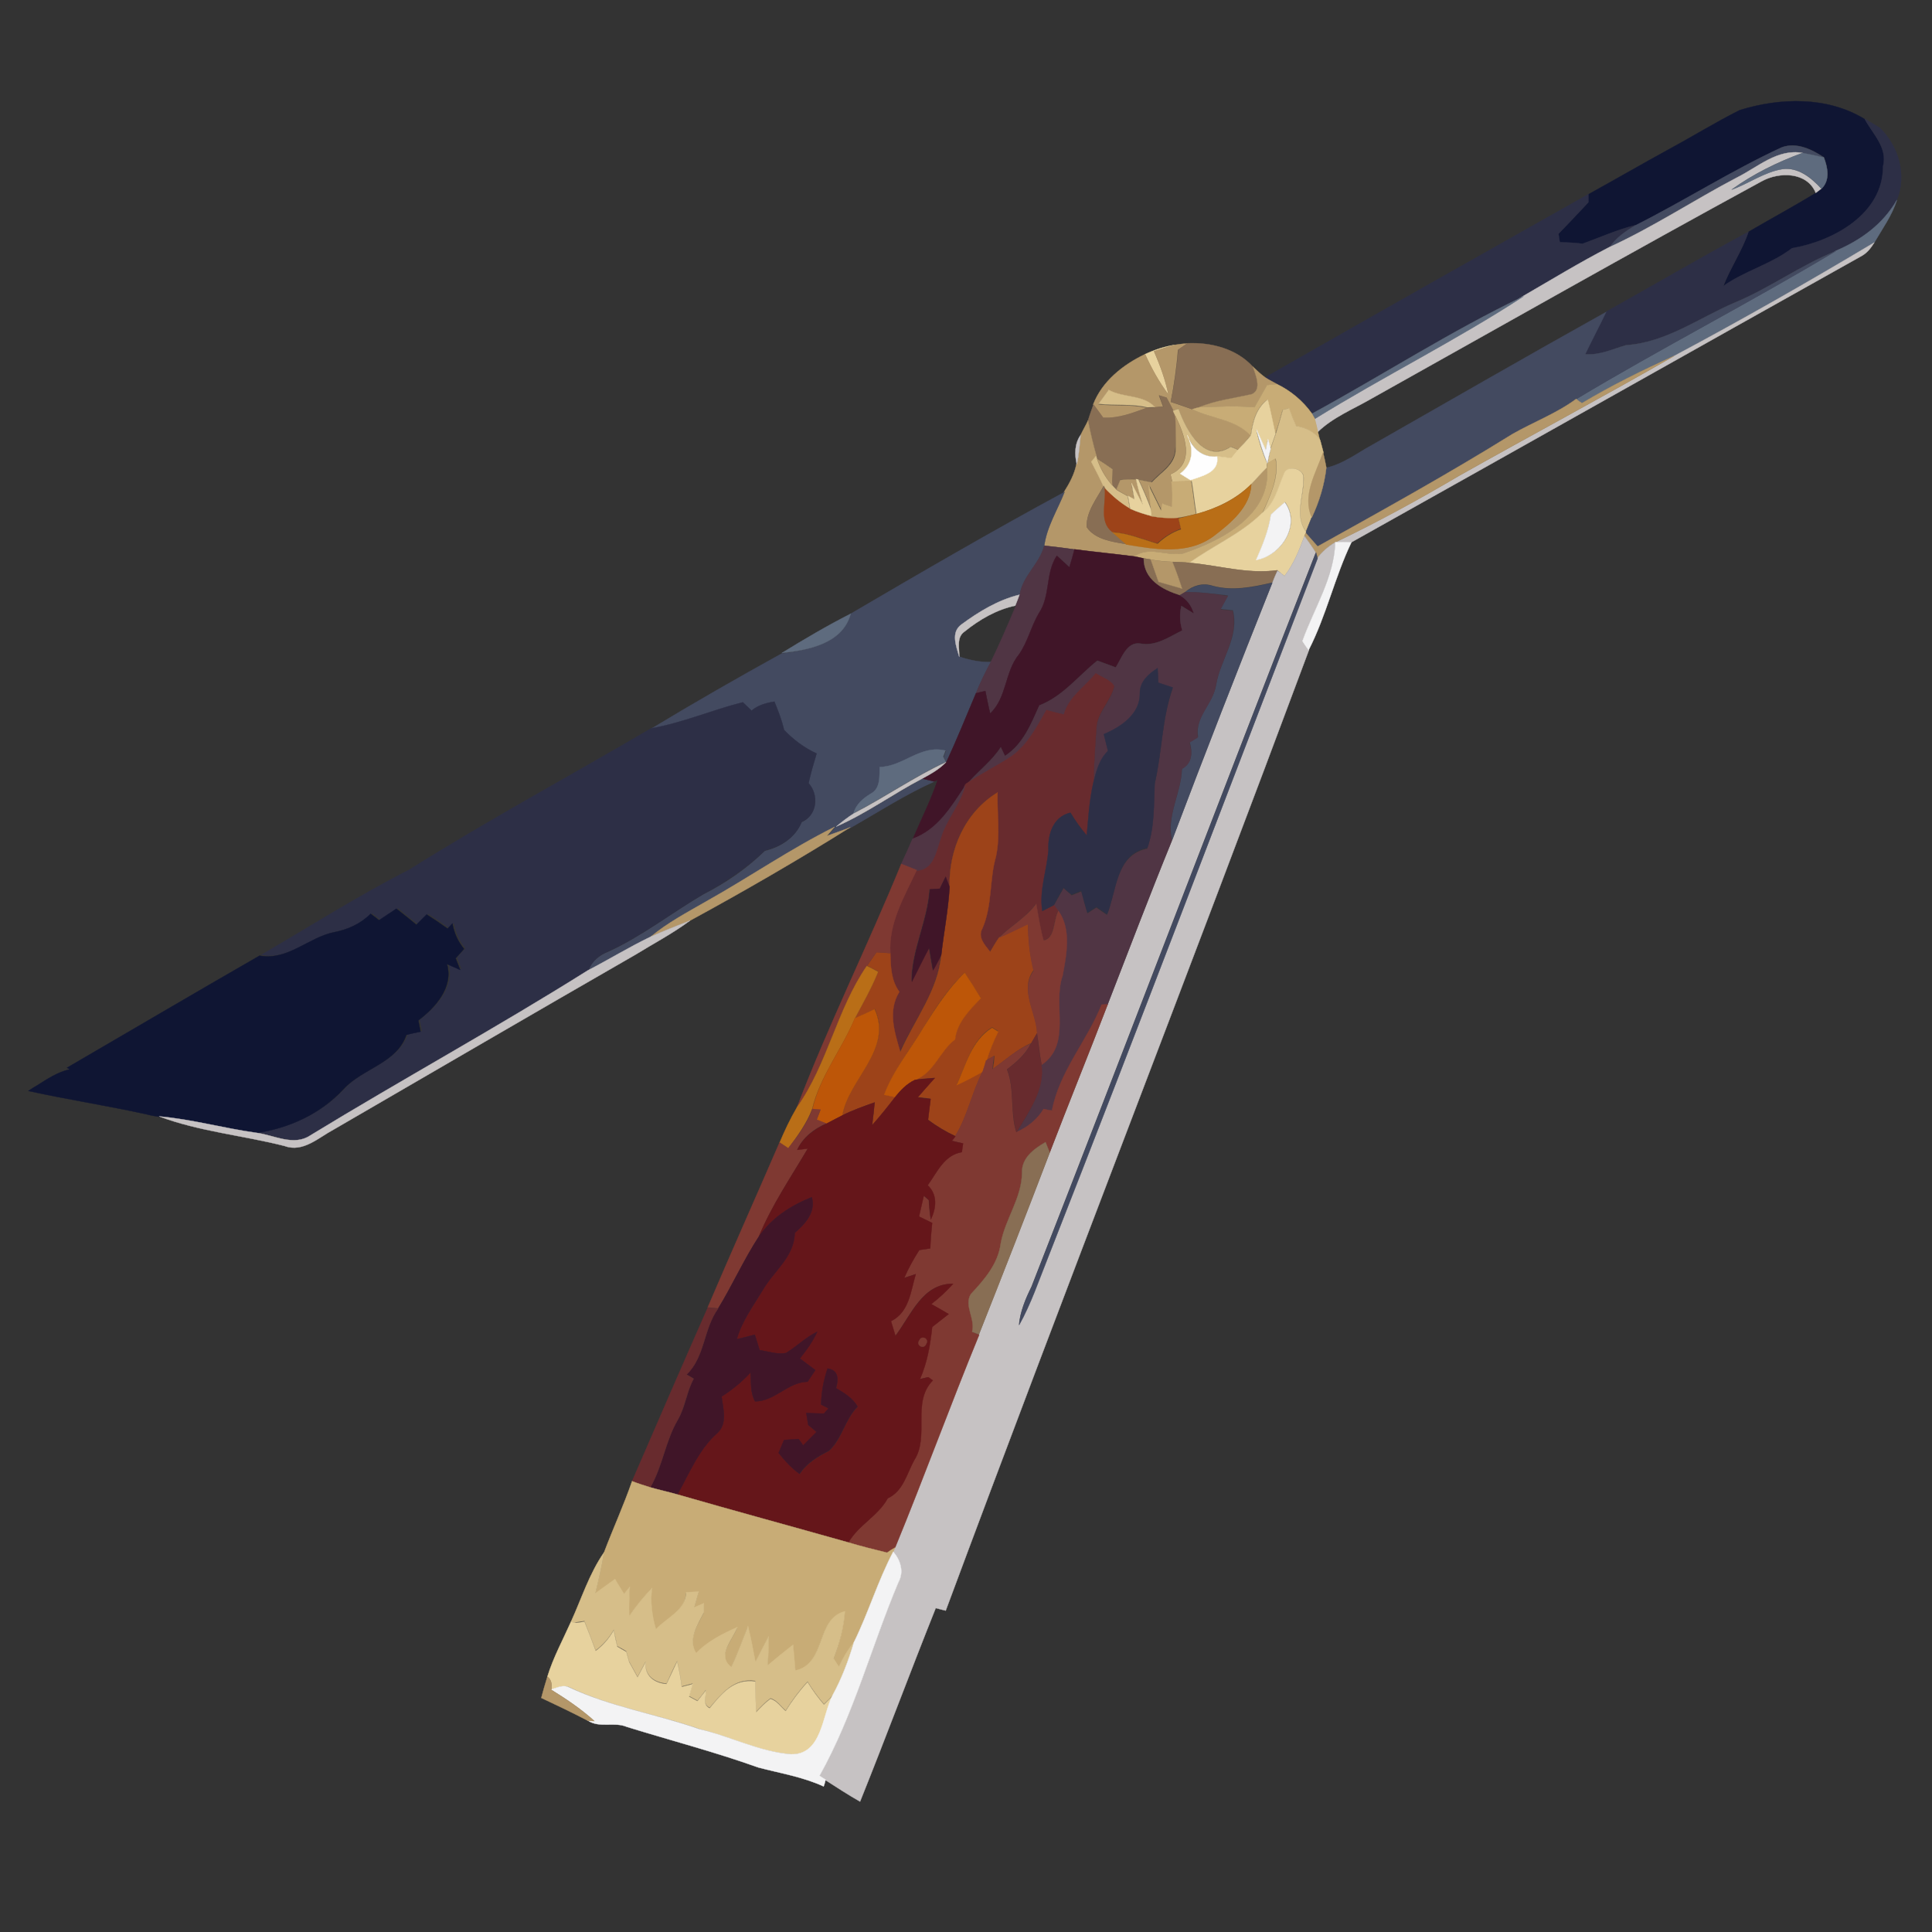 <?xml version="1.0" encoding="utf-8"?>
<!-- Generator: Adobe Illustrator 19.0.0, SVG Export Plug-In . SVG Version: 6.00 Build 0)  -->
<svg version="1.1" xmlns="http://www.w3.org/2000/svg" xmlns:xlink="http://www.w3.org/1999/xlink" x="0px" y="0px" width="600px"
	 height="600px" viewBox="0 0 600 600" style="enable-background:new 0 0 600 600;" xml:space="preserve">
<rect x="0" y="0" width="600" height="600" fill="#333333" stroke="none"/>
<style type="text/css">
	.st0{fill:#0F1533;stroke:#0F1533;stroke-width:9.375000e-002;}
	.st1{fill:#2D2F46;stroke:#2D2F46;stroke-width:9.375000e-002;}
	.st2{fill:#434A60;stroke:#434A60;stroke-width:9.375000e-002;}
	.st3{fill:#E7D29E;stroke:#E7D29E;stroke-width:9.375000e-002;}
	.st4{fill:#C6C2C3;stroke:#C6C2C3;stroke-width:9.375000e-002;}
	.st5{fill:#B49769;stroke:#B49769;stroke-width:9.375000e-002;}
	.st6{fill:#5E6B7E;stroke:#5E6B7E;stroke-width:9.375000e-002;}
	.st7{fill:#886E54;stroke:#886E54;stroke-width:9.375000e-002;}
	.st8{fill:#D6BE89;stroke:#D6BE89;stroke-width:9.375000e-002;}
	.st9{fill:#C8AC76;stroke:#C8AC76;stroke-width:9.375000e-002;}
	.st10{fill:#FEFEFE;stroke:#FEFEFE;stroke-width:9.375000e-002;}
	.st11{fill:#F3F3F4;stroke:#F3F3F4;stroke-width:9.375000e-002;}
	.st12{fill:#9D4319;stroke:#9D4319;stroke-width:9.375000e-002;}
	.st13{fill:#503544;stroke:#503544;stroke-width:9.375000e-002;}
	.st14{fill:#B96E17;stroke:#B96E17;stroke-width:9.375000e-002;}
	.st15{fill:#401528;stroke:#401528;stroke-width:9.375000e-002;}
	.st16{fill:#682B2E;stroke:#682B2E;stroke-width:9.375000e-002;}
	.st17{fill:#7F3932;stroke:#7F3932;stroke-width:9.375000e-002;}
	.st18{fill:#BD5608;stroke:#BD5608;stroke-width:9.375000e-002;}
	.st19{fill:#65161A;stroke:#65161A;stroke-width:9.375000e-002;}
</style>
<g id="Layer_2">
</g>
<g id="Layer_1">
	<g id="XMLID_1_">
		<path id="XMLID_87_" class="st0" d="M518.4,46.3c7.4-4,14.5-8.4,21.9-12.1c12.6-3.9,27.2-4.3,38.8,2.8c2.5,4.7,7.3,8.9,5.8,14.8
			c0,14.8-15.5,23.2-28.3,25.4c-6.6,5-14.7,7-21.4,11.8c2.2-5.9,5.8-11,7.8-17c7-4.1,14.1-7.9,21.1-12.2c0.4-0.3,1.3-0.9,1.7-1.3
			c2.7-2.7,1.9-6.5,0.7-9.7c-3.8-2.5-8.6-4.8-13.1-3.1C537.7,53,523.2,62.3,507.9,70c-5.7,1.4-11,3.8-16.5,5.8
			c-2.3-0.3-4.7-0.4-7.1-0.5c-0.1-0.9-0.3-1.8-0.4-2.6c3.1-3.2,6.2-6.5,9.3-9.8c0-0.6,0-1.9,0-2.5C501.7,55.7,510,50.9,518.4,46.3z"
			/>
		<path id="XMLID_86_" class="st1" d="M392.9,117.2c33.4-19.1,66.9-38,100.4-56.9c0,0.6,0,1.9,0,2.5c-3.1,3.3-6.2,6.6-9.3,9.8
			c0.1,0.9,0.3,1.8,0.4,2.6c2.4,0.1,4.7,0.2,7.1,0.5c5.5-2,10.8-4.4,16.5-5.8c-3.1,1.8-6,3.9-8.1,6.9c-9.1,4.6-17.8,10-26.6,15.1
			c-22.6,10.8-43.8,24.5-65.8,36.5c-2.8-3.9-6.5-7.1-10.8-9.1C395.4,118.6,394.1,118,392.9,117.2z"/>
		<path id="XMLID_85_" class="st2" d="M553.3,45.8c4.6-1.7,9.3,0.6,13.1,3.1c-2.2-0.5-4.4-1-6.6-1.4c-7.7-1.4-13.9,4.4-20.3,7.6
			c-13.4,6.9-26,15.3-39.7,21.8c2-3,5-5.1,8.1-6.9C523.2,62.3,537.7,53,553.3,45.8z"/>
		<path id="XMLID_84_" class="st1" d="M579.1,36.9c1.6,0.9,3.2,1.9,4.7,2.8c5.9,5.8,8.4,14.6,5.3,22.4c-4.2,7.4-11.2,12.5-19,15.8
			c-10.9,4.4-20.5,11.5-31.4,16c-11.1,4.8-21.4,12.5-33.7,13.2c-4.2,1.3-8.2,3.3-12.7,2.8c2-4.4,4.3-8.7,6.5-13.1
			C513.5,88.6,528.1,80,543,72c-2,5.9-5.6,11.1-7.9,16.9c6.7-4.8,14.9-6.8,21.4-11.8c12.8-2.2,28.3-10.6,28.3-25.4
			C586.3,45.8,581.6,41.6,579.1,36.9z"/>
		<path id="XMLID_83_" class="st3" d="M355.6,110c3-1.4,6.1-2.4,9.3-2.9c-2.2,0.6-4.4,1.3-6.5,2c1.9,4.4,3.6,8.9,4.5,13.5
			C359.9,118.7,357.6,114.4,355.6,110z"/>
		<path id="XMLID_82_" class="st4" d="M539.5,55.1c6.4-3.2,12.6-9,20.3-7.6c-7.8,2.8-15.3,6.5-22.1,11.4c5.4-1.9,10.1-5.5,15.8-6.4
			c4.9-0.6,9,2.7,12.1,6.1c-0.4,0.3-1.3,1-1.7,1.3c-2.7-6.6-11.4-6.6-16.8-3.6c-40.6,22.1-80.8,44.9-121.2,67.5
			c-5.7,3.3-12,5.8-16.7,10.4c-0.3-1.4-0.6-2.8-1-4.2c21.3-13.2,43.9-24.4,64.9-38.1c8.8-5.1,17.5-10.4,26.6-15.1
			C513.5,70.5,526.1,62.1,539.5,55.1z"/>
		<path id="XMLID_81_" class="st5" d="M339.5,125.6c2.8-7.2,9.2-12.3,16.1-15.6c2,4.4,4.4,8.7,7.3,12.6c-1-4.7-2.6-9.2-4.5-13.5
			c2.2-0.7,4.3-1.4,6.5-2c1.3-0.2,2.6-0.4,3.8-0.4c-1,0.7-1.9,1.3-2.9,2c-0.4,5.4-1.2,10.8-2.2,16.1c2.2,0.8,4.5,1.5,6.7,2.3
			c6,3,13.4,3.1,18.2,8c-1.3,1.6-2.6,3-3.9,4.6c-0.6-0.3-1.8-0.8-2.4-1c-8.3,5.4-13.9-5.2-16.2-11.8c-0.4,0.2-1.3,0.5-1.7,0.6
			c-0.7-1.4-1.4-2.7-2.1-4c-0.8-0.2-1.6-0.5-2.3-0.7c0.4,1.2,0.9,2.3,1.3,3.5c-0.9,0.1-1.8,0.1-2.7,0.2c-3.6-4-9.8-2.9-14.3-5.3
			c-1,1.5-2.1,2.9-3.1,4.4c5,0.6,10.1-0.1,15.1,1.1c-4.4,1.6-8.9,3.4-13.7,3.1C341.5,128.3,340.5,127,339.5,125.6z"/>
		<path id="XMLID_80_" class="st6" d="M559.8,47.5c2.2,0.4,4.4,0.9,6.6,1.4c1.2,3.2,2,7-0.7,9.7c-3.1-3.4-7.2-6.8-12.1-6.1
			c-5.7,0.9-10.5,4.5-15.8,6.4C544.5,54.1,552,50.4,559.8,47.5z"/>
		<path id="XMLID_79_" class="st7" d="M365.9,108.6c1-0.7,1.9-1.3,2.9-2c7.4-0.3,15.2,1.7,20.3,7.3c0.8,2.5,2.9,6.9-0.3,8.5
			c-5.5,1.3-11.1,1.9-16.4,4.1c-0.5,0.2-1.5,0.5-2.1,0.6c-2.2-0.8-4.4-1.6-6.7-2.3C364.7,119.4,365.5,114.1,365.9,108.6z"/>
		<path id="XMLID_78_" class="st8" d="M344.3,121.1c4.5,2.5,10.7,1.4,14.3,5.3c-0.6,0-1.7,0.1-2.3,0.1c-4.9-1.2-10-0.5-15.1-1.1
			C342.2,124,343.2,122.6,344.3,121.1z"/>
		<path id="XMLID_77_" class="st7" d="M337.9,130.6c0.5-1.7,1.1-3.3,1.7-5c1,1.4,2,2.7,3,4.1c4.8,0.3,9.3-1.5,13.7-3.1
			c0.6,0,1.7-0.1,2.3-0.1c0.9-0.1,1.8-0.1,2.7-0.2c-0.5-1.2-0.9-2.3-1.3-3.5c0.8,0.2,1.5,0.5,2.3,0.7c0.7,1.3,1.4,2.7,2.1,4
			c0.2,0.4,0.5,1.2,0.7,1.5c0.2,3.7,0.3,7.4-0.2,11.1c-0.5,4.3-4.7,6.6-7.4,9.6c-1.3-0.3-2.6-0.5-4-0.8l-0.7-0.1
			c-1.6-0.1-3.3,0.1-4.9,0.2c-0.4,1-0.8,2-1.2,3c-0.3-0.4-0.9-1-1.3-1.4c0-1.7,0-3.3,0.1-5c-1.6-1.1-3.2-2.1-4.8-3.2l-0.3-0.9
			C339.5,137.9,338.6,134.3,337.9,130.6z"/>
		<path id="XMLID_76_" class="st5" d="M389.1,113.9c1.2,1.1,2.4,2.3,3.8,3.3c1.2,0.8,2.5,1.4,3.7,2.1c-1,0.1-2.1,0.2-3.1,0.3
			c-1.3,2.3-2.6,4.6-3.9,6.9c-5.7-0.5-11.5-0.2-17.2,0c5.2-2.2,10.9-2.8,16.4-4.1C392,120.9,389.9,116.4,389.1,113.9z"/>
		<path id="XMLID_75_" class="st5" d="M335.6,135.1c0.7-1.5,1.6-3,2.3-4.5c0.7,3.7,1.6,7.4,2.6,11c-0.4,0.4-1.1,1.4-1.5,1.8
			c1.3,2.5,2.5,5,3.8,7.5c-2.2,4-5.5,8.1-5.3,12.8c2.7,3.9,8,4.5,12.3,5.3c9,1.5,19.2,3.3,27.1-2.6c5.2-4,11.4-9,11.7-16.1
			c1.6-1.7,3.2-3.5,4.9-5.2c1.4,14.9-14.2,22.8-26.1,26.8c-5,1-10.5-2.4-15.1,0.9c-6.2-0.8-12.3-1.3-18.5-2.2
			c-3.2-0.4-6.4-0.8-9.6-1.2c0.9-6,4.2-11.2,6.3-16.7c1.7-2.7,3.2-5.5,3.8-8.6C335.1,141.2,335.3,138.1,335.6,135.1z"/>
		<path id="XMLID_74_" class="st6" d="M407.4,128.5c22-12,43.2-25.7,65.8-36.5c-21,13.7-43.6,24.9-64.9,38.1
			C408.1,129.7,407.7,128.9,407.4,128.5z"/>
		<path id="XMLID_73_" class="st4" d="M334.4,144.2c-0.7-3.1-0.7-6.4,1.2-9.1C335.3,138.1,335.1,141.2,334.4,144.2z"/>
		<path id="XMLID_72_" class="st8" d="M364.3,127.6c0.4-0.2,1.3-0.5,1.7-0.6c2.3,6.5,7.9,17.2,16.2,11.8c0.6,0.2,1.8,0.7,2.4,1
			c-0.7,0.9-1.4,1.8-2.1,2.6c-1.5-0.2-3-0.4-4.4-0.6c-4.7,0.4-7.8-2.5-9.3-6.7c2,4.3,1.9,9-2.2,12c1.1,0.6,2.1,1.3,3.2,2l0.4,0.3
			c-2.1,0.1-4.1,0.2-6.1,0.3c-0.2-0.6-0.4-1.8-0.6-2.4c7.9-3.4,4.3-12.4,1.5-18.2C364.8,128.7,364.5,128,364.3,127.6z"/>
		<path id="XMLID_71_" class="st9" d="M370.3,127.1c0.5-0.2,1.6-0.5,2.1-0.6c5.7-0.2,11.5-0.5,17.2,0c1.3-2.3,2.6-4.6,3.9-6.9
			c1-0.1,2.1-0.2,3.1-0.3c4.3,2.1,8,5.2,10.8,9.1c0.2,0.4,0.7,1.2,0.9,1.6c0.4,1.4,0.7,2.8,1,4.2c0.1,0.6,0.5,1.9,0.6,2.5
			c-1.7-2.6-4.5-3.9-7.5-4.4c-0.7-1.8-1.5-3.7-2.2-5.5c-0.5,0.1-1.4,0.4-1.9,0.5c-0.7,2.5-1.4,5-2.3,7.5c-0.8-3.6-1.6-7.1-2.4-10.7
			c-3.6,2.6-4.6,6.9-5.2,11.1C383.7,130.2,376.3,130.1,370.3,127.1z"/>
		<path id="XMLID_70_" class="st5" d="M365,129.1c2.7,5.7,6.4,14.8-1.5,18.2c0.1,0.6,0.4,1.8,0.6,2.4c0.4,2.6,0.3,5.2,0.2,7.8
			c-1-0.3-2-0.7-3-1c-0.1,0.5-0.3,1.6-0.4,2.2c-1.3-2.6-2.6-5.3-3.9-7.9c0.2,2.6,0.5,5.3,0.8,7.9c-1.2-3.3-2.6-6.5-4.1-9.7
			c1.3,0.3,2.6,0.5,4,0.8c2.7-3,6.9-5.2,7.4-9.6C365.3,136.5,365.2,132.8,365,129.1z"/>
		<path id="XMLID_69_" class="st6" d="M570.1,77.9c7.8-3.3,14.7-8.3,19-15.8c-1.5,4.8-4.5,8.9-7,13.2c-20.4,12.2-41.2,24-62.1,35.2
			c-9.8,4.4-19.4,9.2-28.7,14.7c-0.5-0.3-1.4-0.9-1.9-1.2C516,108,543.6,93.9,570.1,77.9z"/>
		<path id="XMLID_68_" class="st3" d="M388.5,135.2c0.6-4.2,1.6-8.4,5.2-11.1c0.9,3.5,1.6,7.1,2.4,10.7c-0.5,1.5-1.1,3.1-1.6,4.6
			c-0.2-0.7-0.6-2.2-0.8-3c-0.2,1.1-0.4,2.3-0.7,3.4c-0.9-2.1-1.9-4.3-2.9-6.4c0.8,3.6,1.9,7.1,3.4,10.5c-0.1,0.4-0.1,0.9-0.1,1.3
			c-1.7,1.7-3.3,3.5-4.9,5.2c-4.6,4.6-10.7,7.5-16.9,9.2c-0.6-3.4-0.9-6.9-1.5-10.3l-0.4-0.3c3.6-1.3,9-2.3,8.3-7.3
			c1.5,0.2,3,0.4,4.4,0.6c0.7-0.9,1.4-1.8,2.1-2.6C385.9,138.2,387.3,136.7,388.5,135.2z"/>
		<path id="XMLID_67_" class="st8" d="M338.9,143.4c0.4-0.4,1.1-1.4,1.5-1.8l0.3,0.9c1,3,2.6,5.8,4.7,8.2c0.3,0.3,0.9,1,1.3,1.4
			c1.1,0.7,2.3,1.3,3.5,2c0.2,1.3,0.5,2.7,0.7,4c-2.9-1.7-5.5-3.9-7.8-6.3l-0.4-0.8C341.5,148.4,340.2,145.9,338.9,143.4z"/>
		<path id="XMLID_66_" class="st5" d="M340.7,142.5c1.6,1,3.2,2.1,4.8,3.2c-0.1,1.7-0.2,3.3-0.1,5
			C343.3,148.3,341.8,145.5,340.7,142.5z"/>
		<path id="XMLID_65_" class="st10" d="M368.7,135.1c1.5,4.2,4.7,7.1,9.3,6.7c0.7,5-4.7,6-8.3,7.3c-1.1-0.7-2.1-1.3-3.2-2
			C370.6,144.1,370.8,139.4,368.7,135.1z"/>
		<path id="XMLID_64_" class="st8" d="M398.4,127.3c0.5-0.1,1.4-0.4,1.9-0.5c0.7,1.9,1.4,3.7,2.2,5.5c3,0.5,5.8,1.8,7.5,4.4
			c0.3,1.3,0.7,2.5,1,3.8c-2.1,6.4-6.5,13.4-3.5,20.2c-0.6,1.5-1.2,3-1.8,4.5c-3.8-5-0.7-11.1-0.8-16.7c0.2-3.1-5.3-4.3-6.1-1.2
			c-1.9,4.2-2.8,9.1-6.7,12.1c2.3-5.4,5.2-10.9,4.1-17c-0.6,0.4-1.8,1.1-2.5,1.5c0.3-1.5,0.6-3,0.9-4.5c0.5-1.5,1.1-3.1,1.6-4.6
			C397,132.3,397.7,129.8,398.4,127.3z"/>
		<path id="XMLID_63_" class="st2" d="M426.1,138.2c24.2-13.8,48.3-27.7,72.7-41.3c-2.1,4.4-4.4,8.7-6.5,13.1
			c4.5,0.4,8.5-1.6,12.7-2.8c12.4-0.8,22.7-8.5,33.7-13.2c10.9-4.5,20.4-11.6,31.4-16c-26.5,15.9-54.2,30.1-80.7,46
			c-6.1,4.5-13.2,7.2-19.8,10.9c-19.8,12.3-40.1,23.5-60.5,34.9c-1.2-1.4-2.5-2.8-3.7-4.2l0.1-0.3c0.6-1.5,1.2-3,1.8-4.5
			c2.3-4.9,3.9-10.1,4.5-15.5C417.2,144.1,421.5,140.7,426.1,138.2z"/>
		<path id="XMLID_62_" class="st11" d="M393.6,143.9c-1.4-3.4-2.5-6.9-3.4-10.5c1,2.1,1.9,4.2,2.9,6.4c0.2-1.1,0.4-2.3,0.7-3.4
			c0.2,0.8,0.6,2.3,0.8,3C394.2,140.8,393.9,142.4,393.6,143.9z"/>
		<path id="XMLID_61_" class="st2" d="M264.2,190.6c22-12.9,44-25.7,66.4-37.8c-2.2,5.6-5.5,10.7-6.3,16.7
			c-1.4,5.6-6.7,9.3-7.6,15.2c-6.6,1.6-12.7,5.3-18.1,9.3c-3.3,2.6-1.6,6.8-0.5,10c3.1,1,6.3,1.7,9.6,1.6c-1.7,3.2-3.3,6.4-4.6,9.7
			c-3.1,7.2-5.9,14.4-9.2,21.4c-0.2-0.4-0.6-1.2-0.8-1.6c0.2-0.5,0.5-1.5,0.7-1.9c-7.8-1.9-13.1,5-20.4,5.1
			c-0.2,2.9,0.3,6.7-2.7,8.4c-2.3,1.5-4.6,3.2-5.3,6c-1.9,1.2-3.7,2.6-5.5,4c9.4-4.1,17.7-10.1,26.7-14.9c1.2,0.3,2.4,0.6,3.6,0.9
			c-9,4-17.3,9.4-25.9,14.3c-2.4,1-4.9,1.8-7.3,2.7c0.8-0.9,1.6-1.9,2.4-2.8c-13.7,6.8-26.4,15.6-39.8,23.1c-5.9,3.4-12,6.6-17.3,11
			c-6.7,3.2-13,7.1-19.6,10.5c1-2.9,3.4-4.8,6.2-5.9c10.5-4.8,19.6-12,29.5-17.8c7-3.5,13.5-8,19.1-13.5c4.9-1.2,9.4-4,11.4-8.9
			c4.8-2.1,5.4-8.3,2.1-12c0.7-3.1,1.5-6.2,2.5-9.2c-3.8-1.8-7.2-4.3-10.1-7.3c-0.7-3-1.8-5.9-3-8.8c-2.5,0.4-5.1,1.1-7.1,2.8
			c-0.9-0.9-1.8-1.7-2.7-2.6c-9.6,2.5-18.7,6.4-28.5,8.1c13.4-8.1,27-15.9,40.6-23.4C251,201.9,261.7,199.9,264.2,190.6z"/>
		<path id="XMLID_60_" class="st4" d="M520,110.5c21-11.2,41.7-23,62.1-35.2c-1,1.6-2.1,3.1-3.8,4.1c-52.9,29.6-105.7,59.4-158.6,89
			c-1.7,0.1-3.4,0.1-5,0c13.1-6.3,25.9-13.3,38.5-20.7C475.4,135.2,497.9,123.2,520,110.5z"/>
		<path id="XMLID_59_" class="st5" d="M347.9,149.1c1.6-0.2,3.2-0.3,4.9-0.2c0.7,2.6,1.3,5.3,2,7.9c-1.2-2.3-2.3-4.5-3.5-6.8
			c0.3,1.7,0.6,3.4,0.9,5.1c-0.7-0.4-1.3-0.7-2-1.1c-1.2-0.6-2.3-1.3-3.5-2C347.1,151,347.5,150.1,347.9,149.1z"/>
		<path id="XMLID_58_" class="st7" d="M337.5,163.7c-0.2-4.7,3.1-8.8,5.3-12.8l0.4,0.8c0.5,4.5-1.9,10.2,2.3,13.5
			c1.4,1.3,2.9,2.6,4.3,3.8C345.4,168.2,340.2,167.6,337.5,163.7z"/>
		<path id="XMLID_57_" class="st12" d="M345.4,165.2c-4.2-3.3-1.8-9-2.3-13.5c2.3,2.4,4.9,4.6,7.8,6.3c2.2,1,4.5,1.7,6.8,2.3
			c2.7,0.5,5.5,0.6,8.2,0.5c0.2,1.1,0.5,2.3,0.8,3.4c-2.7,1-5.2,2.5-7.3,4.5C354.8,167.4,350.3,165.5,345.4,165.2z"/>
		<path id="XMLID_56_" class="st3" d="M352.8,148.8l0.7,0.1c1.5,3.2,2.9,6.4,4.1,9.7c0.1,0.4,0.1,1.3,0.2,1.7
			c-2.3-0.6-4.6-1.3-6.8-2.3c-0.2-1.3-0.5-2.7-0.7-4c0.7,0.4,1.3,0.7,2,1.1c-0.3-1.7-0.6-3.4-0.9-5.1c1.2,2.3,2.3,4.5,3.5,6.8
			C354.1,154.1,353.4,151.5,352.8,148.8z"/>
		<path id="XMLID_55_" class="st9" d="M357.5,158.6c-0.2-2.6-0.6-5.3-0.8-7.9c1.3,2.6,2.6,5.3,3.9,7.9c0.1-0.5,0.3-1.6,0.4-2.2
			c1,0.3,2,0.7,3,1c0.1-2.6,0.2-5.2-0.2-7.8c2-0.1,4.1-0.2,6.1-0.3c0.6,3.4,0.9,6.9,1.5,10.3c-1.9,0.5-3.8,0.9-5.7,1.2
			c-2.8,0.2-5.5,0-8.2-0.5C357.7,159.9,357.6,159.1,357.5,158.6z"/>
		<path id="XMLID_54_" class="st9" d="M393.6,143.9c0.6-0.4,1.8-1.1,2.5-1.5c1.1,6.1-1.7,11.6-4.1,17c-6.6,6.4-15.2,10-22.5,15.4
			c-1.8-0.2-3.6-0.2-5.3-0.3c-2.2-0.1-4.5-0.3-6.7-0.7c-0.6-0.1-1.7-0.3-2.3-0.4c-0.7-0.1-2.1-0.4-2.9-0.6
			c4.6-3.3,10.1,0.1,15.1-0.9c11.9-4,27.5-11.9,26.1-26.8C393.5,144.8,393.6,144.3,393.6,143.9z"/>
		<path id="XMLID_53_" class="st5" d="M407.4,160.7c-3.1-6.8,1.3-13.8,3.5-20.2c0.4,1.6,0.7,3.2,1,4.7
			C411.3,150.6,409.7,155.8,407.4,160.7z"/>
		<path id="XMLID_50_" class="st3" d="M398.7,147.3c0.8-3.1,6.3-1.9,6.1,1.2c0.1,5.6-2.9,11.6,0.8,16.7l-0.1,0.3
			c-0.1,0.2-0.3,0.8-0.4,1c-1.6,4.3-3.3,8.7-6.2,12.4c-0.7-0.6-1.4-1.2-2.2-1.8c-9.2,1.3-18.2-1.5-27.3-2.3c7.4-5.4,16-9,22.5-15.4
			C395.9,156.5,396.8,151.6,398.7,147.3 M394.7,159.8c-0.7,4.9-2.6,9.5-4.5,14c7.8-1.2,14-10.8,8.9-17.9
			C397.6,157.2,396.2,158.5,394.7,159.8z"/>
		<path id="XMLID_49_" class="st13" d="M316.7,184.7c0.9-5.9,6.2-9.6,7.6-15.2c3.2,0.3,6.4,0.7,9.6,1.2c-0.5,1.9-1.1,3.7-1.6,5.6
			c-1.3-1.2-2.6-2.4-3.9-3.6c-3.6,5.4-1.9,12.5-5.6,17.9c-2.4,4-3.4,8.8-6.3,12.6c-4.5,5.4-3.7,13.4-9,18.4c-0.5-2.3-1-4.6-1.5-7
			c-0.7,0.2-2.1,0.5-2.9,0.7c1.3-3.3,2.9-6.5,4.6-9.7c2.8-5.7,5.3-11.6,7.8-17.5C315.9,186.9,316.2,185.8,316.7,184.7z"/>
		<path id="XMLID_48_" class="st14" d="M371.7,159.6c6.3-1.7,12.3-4.6,16.9-9.2c-0.3,7.1-6.5,12.1-11.7,16.1
			c-8,5.9-18.1,4.1-27.1,2.6c-1.5-1.3-2.9-2.5-4.3-3.8c4.8,0.3,9.3,2.2,14,3.6c2.1-2,4.6-3.6,7.3-4.5c-0.3-1.1-0.5-2.3-0.8-3.4
			C367.9,160.5,369.8,160.1,371.7,159.6z"/>
		<path id="XMLID_47_" class="st5" d="M491.3,125.2c9.2-5.5,18.9-10.3,28.7-14.7c-22.1,12.7-44.6,24.7-66.8,37.2
			c-12.5,7.4-25.3,14.4-38.5,20.7c-2.2,1.2-4.1,2.9-5.6,5c-0.1-0.4-0.3-1.3-0.5-1.8c-1.1-1.8-2.4-3.4-3.5-5.1c0.1-0.2,0.3-0.8,0.4-1
			c1.2,1.4,2.5,2.8,3.7,4.2c20.3-11.3,40.7-22.6,60.5-34.9c6.5-3.7,13.7-6.4,19.8-10.9C489.9,124.3,490.8,124.9,491.3,125.2z"/>
		<path id="XMLID_46_" class="st6" d="M242.8,202.8c7-4.3,14.1-8.5,21.4-12.2C261.7,199.9,251,201.9,242.8,202.8z"/>
		<path id="XMLID_45_" class="st15" d="M322.6,190.5c3.7-5.4,2-12.5,5.6-17.9c1.3,1.2,2.6,2.4,3.9,3.6c0.6-1.9,1.1-3.7,1.6-5.6
			c6.1,0.8,12.3,1.4,18.5,2.2c0.7,0.1,2.1,0.4,2.9,0.6c0,6.6,5.9,9.7,11.3,11.5c2.2,1.2,3.6,3.3,4.4,5.6c-1.3-0.8-2.6-1.6-3.9-2.4
			c-0.6,2.5-0.5,5.1,0.3,7.6c-4.1,2-8.2,5-13,4.1c-4.3-0.7-5.8,4.5-7.7,7.4c-1.9-0.7-3.8-1.4-5.7-2.1c-6,4.8-10.7,11.1-18,13.9
			c-2.6,5.8-5.1,12-10.7,15.7c-0.3-0.7-1-2.1-1.3-2.7c-2.9,4.5-7.3,7.5-10.6,11.6l-0.4,0.5c-4.4,6.5-8.5,13.6-16.3,16.4
			c2.6-6.1,5.6-12,7.7-18.3l-1.1,0.5c-1.2-0.3-2.4-0.6-3.6-0.9c2.6-1.4,5.3-2.8,7.4-5.1c3.3-7.1,6.2-14.3,9.2-21.4
			c0.7-0.2,2.1-0.5,2.9-0.7c0.5,2.3,0.9,4.7,1.5,7c5.3-5,4.5-13,9-18.4C319.2,199.3,320.2,194.6,322.6,190.5z"/>
		<path id="XMLID_44_" class="st11" d="M394.7,159.8c1.4-1.3,2.9-2.6,4.3-3.8c5.1,7-1.1,16.6-8.9,17.9
			C392.1,169.3,394,164.7,394.7,159.8z"/>
		<path id="XMLID_43_" class="st4" d="M298.5,194c5.4-4,11.5-7.7,18.1-9.3c-0.4,1.1-0.8,2.2-1.3,3.4c-5.8,1.2-11.1,4.3-15.7,8
			c-2.7,1.8-1.6,5.3-1.7,7.9C297,200.7,295.2,196.5,298.5,194z"/>
		<path id="XMLID_42_" class="st7" d="M355.2,173.4c0.6,0.1,1.7,0.3,2.3,0.4c0.8,2.3,1.6,4.6,2.3,6.9c2.4,0.7,4.9,1.4,7.3,2.1
			c-0.9-2.8-1.9-5.5-3-8.3c1.8,0.1,3.6,0.1,5.3,0.3c9.1,0.8,18.1,3.6,27.3,2.3c-0.5,1.3-1.1,2.5-1.6,3.8c-6.1,1.4-12.4,2.7-18.5,1
			c-3.1-1-6.1-0.1-8.5,1.9c-0.4,0.3-1.2,0.8-1.7,1C361,183.1,355.2,180,355.2,173.4z"/>
		<path id="XMLID_41_" class="st5" d="M357.4,173.8c2.2,0.4,4.4,0.6,6.7,0.7c1.1,2.7,2.1,5.5,3,8.3c-2.4-0.7-4.9-1.4-7.3-2.1
			C359,178.4,358.2,176.1,357.4,173.8z"/>
		<path id="XMLID_40_" class="st1" d="M127.1,270.1c24.5-15.4,50.1-29.2,75.1-43.9c9.8-1.7,18.9-5.7,28.5-8.1
			c0.9,0.9,1.8,1.7,2.7,2.6c2-1.7,4.5-2.4,7.1-2.8c1.2,2.9,2.3,5.8,3,8.8c2.9,3,6.3,5.6,10.1,7.3c-0.9,3-1.8,6.1-2.5,9.2
			c3.3,3.7,2.7,10-2.1,12c-2,4.9-6.5,7.7-11.4,8.9c-5.7,5.4-12.2,9.9-19.1,13.5c-9.9,5.8-19,13-29.5,17.8c-2.8,1.1-5.2,3-6.2,5.9
			c-28.3,17.7-57.7,33.7-86.1,51.2c-5.2,3.5-11.3,0-16.8-0.8c10.3-1.5,20.1-6,27.3-13.7c5.8-6.4,16.5-8,19.5-16.8
			c1.5-0.3,3-0.7,4.4-1c-0.2-1.2-0.5-2.3-0.7-3.5c5.3-4,11-10.4,8.9-17.5c1.4,0.6,2.7,1.2,4.1,1.8c-0.5-1.2-1-2.4-1.4-3.6
			c0.9-1,1.7-1.9,2.6-2.9c-1.9-2.2-3.1-5-3.6-7.9c-0.5,0.5-1,1.1-1.5,1.6c-2.1-1.5-4.3-3-6.5-4.4c-1.1,1.1-2.1,2.1-3.2,3.2
			c-2.1-1.6-4.2-3.3-6.2-5c-1.8,1.2-3.6,2.4-5.4,3.6c-0.9-0.7-1.8-1.3-2.6-2c-3.1,3.1-7.1,4.8-11.3,5.7c-8,1.6-14.4,8.9-23.1,7.2
			C96.2,287.8,111.2,278.2,127.1,270.1z"/>
		<path id="XMLID_39_" class="st4" d="M398.9,178.9c2.9-3.7,4.6-8.1,6.2-12.4c1.2,1.7,2.4,3.3,3.5,5.1
			c-29.7,75.9-58.6,152.1-88.3,228c-1.8,3.8-3.5,7.7-3.9,11.9c3.7-6.6,6-13.8,8.9-20.8c28.4-72.3,56-144.8,83.8-217.3
			c1.5-2.1,3.4-3.7,5.6-5c-0.5,10.9-6.6,20.6-10.1,30.7c0.6,0.9,1.3,1.8,1.9,2.8c-37.1,99.6-75.8,198.7-112.8,298.3
			c-1-0.3-2.1-0.5-3.1-0.8c-8,20-15.5,40.2-23.5,60.1c-3.7-2.1-7.2-4.4-10.8-6.7c-0.5-0.3-1.4-0.9-1.9-1.2
			c10.6-18.9,16.1-40.2,24.5-60.1c1.9-3.3,0.7-6.8-1.6-9.5c0.2-0.4,0.5-1.1,0.6-1.4c9-22,17.1-44.2,26.1-66.1
			c7.4-18.8,14.8-37.6,22-56.5c5.9-15.4,12.1-30.6,18-46c6.6-17,13.1-34.1,20-51c10.1-26.7,20.5-53.4,31.1-79.9
			c0.5-1.3,1-2.5,1.6-3.8C397.5,177.7,398.2,178.3,398.9,178.9z"/>
		<path id="XMLID_38_" class="st2" d="M368.1,183.9c2.4-2,5.5-2.9,8.5-1.9c6.2,1.7,12.5,0.4,18.5-1c-10.6,26.6-21,53.2-31.1,79.9
			c-1.8-7.7,2.9-14.7,3.1-22.3c3.2-1.6,3.3-5.1,2.4-8.2c0.9-0.5,1.7-1.1,2.6-1.6c-1.1-6.3,4.7-10.3,5.6-16.2
			c1.3-7.9,7.3-14.7,5.2-23.1c-1.3-0.1-2.6-0.3-3.8-0.4c0.8-1.4,1.5-2.8,2.3-4.2C376.9,184.4,372.5,183.8,368.1,183.9z"/>
		<path id="XMLID_37_" class="st11" d="M414.7,168.4c1.7,0,3.4,0,5,0c-5.2,10.8-7.8,22.8-13.3,33.5c-0.6-0.9-1.3-1.8-1.9-2.8
			C408.1,189,414.3,179.3,414.7,168.4z"/>
		<path id="XMLID_36_" class="st13" d="M366.4,184.9c0.4-0.3,1.3-0.8,1.7-1c4.4,0,8.8,0.5,13.2,1.2c-0.8,1.4-1.5,2.8-2.3,4.2
			c1.3,0.1,2.6,0.3,3.8,0.4c2,8.3-3.9,15.2-5.2,23.1c-0.9,5.9-6.7,9.9-5.6,16.2c-0.9,0.5-1.7,1.1-2.6,1.6c0.9,3.1,0.9,6.5-2.4,8.2
			c-0.2,7.6-4.9,14.5-3.1,22.3c-6.9,16.9-13.4,34-20,51c-0.5,0-1.4,0.1-1.9,0.1c-4.5,11.3-13.1,20.7-15.3,33
			c-0.9-0.2-1.7-0.4-2.6-0.5c-2,3.3-5,5.7-8.5,7.2c3.7-6.3,8.9-13.4,7.7-21c9.4-6.5,3.3-18.6,6.5-27.7c1.3-6.5,2.8-14.4-1.3-20.1
			c-0.3-0.4-1-1.3-1.3-1.7c1-1.8,2.1-3.7,3.1-5.5c0.8,0.7,1.7,1.4,2.5,2.2c1-0.4,2-0.8,3-1.2c0.6,2.3,1.2,4.6,1.9,6.8
			c0.9-0.6,1.8-1.2,2.8-1.8c1.1,0.8,2.2,1.5,3.3,2.3c3-7.4,2.7-18.7,12.5-20.6c2.2-6.5,1.9-13.3,2.3-20.1c2.3-9.8,2.2-20.1,5.6-29.7
			c-1.5-0.5-3-1-4.5-1.5c-0.1-1.5-0.1-3-0.2-4.5c-2.8,1.8-5.6,4.2-5.5,7.7c0.2,6.4-5.8,10.5-11.1,12.7c0.4,1.7,0.9,3.5,1.3,5.2
			c-2.7,2.7-3.7,6.5-4.6,10.1c0.1-5.8,0.5-11.6,0.9-17.4c0.3-4.8,4.5-8.3,5.5-12.8c-1.1-2-3.9-2.7-5.7-4c-3.4,4.2-8.4,7.3-9.9,12.8
			c-1.7-0.4-3.4-0.9-5.2-1.3c-3.2,5.4-6.1,11.3-11.5,14.8c-4.4,2.8-9.1,5.2-13.5,8.1c3.3-4,7.7-7.1,10.6-11.6c0.3,0.7,1,2.1,1.3,2.7
			c5.7-3.7,8.1-9.9,10.7-15.7c7.4-2.9,12.1-9.2,18-13.9c1.9,0.7,3.8,1.4,5.7,2.1c1.9-2.9,3.4-8.1,7.7-7.4c4.8,0.9,8.9-2.1,13-4.1
			c-0.8-2.5-0.9-5.1-0.3-7.6c1.3,0.8,2.6,1.6,3.9,2.4C370.1,188.2,368.7,186.1,366.4,184.9z"/>
		<path id="XMLID_35_" class="st2" d="M320.4,399.6c29.7-75.9,58.6-152.1,88.3-228c0.1,0.4,0.4,1.3,0.5,1.8
			c-27.9,72.4-55.4,145-83.8,217.3c-2.8,7-5.2,14.2-8.9,20.8C316.9,407.3,318.5,403.3,320.4,399.6z"/>
		<path id="XMLID_34_" class="st16" d="M330.4,221.9c1.5-5.5,6.5-8.5,9.9-12.8c1.9,1.3,4.6,2,5.7,4c-1,4.5-5.2,8-5.5,12.8
			c-0.4,5.8-0.8,11.6-0.9,17.4c-1.2,5.3-1.5,10.8-2,16.2c-1.9-2.2-3.6-4.6-5.1-7.1c-5.5,1.3-7.1,6.7-6.8,11.7
			c-0.4,6.3-2.9,12.4-1.9,18.8c1.2-0.6,2.3-1.2,3.5-1.8c0.3,0.4,1,1.3,1.3,1.7c-1.6,2.9-0.9,8.6-4.6,9.2c-1.1-3.7-1.5-7.6-2.3-11.4
			c-3,4.3-7.8,6.9-11.5,10.5c-1,1.5-1.9,3-2.8,4.5c-1.6-2.1-3.9-4.5-2.4-7.3c3.1-7.1,2.1-15,4.2-22.3c1.4-6.6,0.2-13.3,0.5-19.9
			c-10.1,6-15.2,17.8-14.9,29.3c-0.3-0.8-0.9-2.4-1.2-3.1c-0.6,1.2-1.2,2.5-1.8,3.7c-1.1,0.1-2.1,0.1-3.2,0.2
			C288,286,283,295,283,304.9c1.8-3.5,3.5-7.1,5.4-10.6c0.4,2.3,0.8,4.6,1.2,7c0.8-1.5,1.7-3.1,2.5-4.7
			c-0.9,11.2-8.3,20.2-12.7,30.1c-1.9-6.1-4.1-12.7-0.3-18.7c-2.6-3.5-2.7-7.8-2.8-12c-0.6-9.4,4.4-17.6,8.2-25.8
			c5.5-0.3,6.1-6.1,7.6-10.2c1.7-5.7,6-10.3,7.5-16.1l0.4-0.5c4.4-2.9,9.1-5.3,13.5-8.1c5.4-3.5,8.4-9.4,11.5-14.8
			C326.9,221.1,328.6,221.5,330.4,221.9z"/>
		<path id="XMLID_33_" class="st1" d="M354,215.2c0-3.6,2.8-6,5.5-7.7c0.1,1.5,0.1,3,0.2,4.5c1.5,0.5,3,1,4.5,1.5
			c-3.4,9.6-3.3,19.9-5.6,29.7c-0.3,6.7,0,13.6-2.3,20.1c-9.8,1.9-9.5,13.3-12.5,20.6c-1.1-0.8-2.2-1.5-3.3-2.3
			c-0.9,0.6-1.8,1.2-2.8,1.8c-0.6-2.3-1.3-4.5-1.9-6.8c-1,0.4-2,0.8-3,1.2c-0.9-0.7-1.7-1.4-2.5-2.2c-1.1,1.8-2.1,3.6-3.1,5.5
			c-1.2,0.6-2.3,1.2-3.5,1.8c-1-6.4,1.4-12.5,1.9-18.8c-0.2-5,1.4-10.4,6.8-11.7c1.5,2.5,3.2,4.9,5.1,7.1c0.5-5.4,0.8-10.9,2-16.2
			c0.9-3.6,1.8-7.4,4.6-10.1c-0.4-1.7-0.9-3.5-1.3-5.2C348.3,225.7,354.2,221.6,354,215.2z"/>
		<path id="XMLID_32_" class="st0" d="M103.8,289.5c4.2-0.8,8.2-2.6,11.3-5.7c0.9,0.7,1.8,1.3,2.6,2c1.8-1.2,3.6-2.4,5.4-3.6
			c2.1,1.7,4.2,3.3,6.2,5c1.1-1.1,2.1-2.1,3.2-3.2c2.2,1.4,4.4,2.9,6.5,4.4c0.5-0.5,1-1.1,1.5-1.6c0.5,2.9,1.7,5.6,3.6,7.9
			c-0.9,1-1.7,1.9-2.6,2.9c0.5,1.2,0.9,2.4,1.4,3.6c-1.4-0.6-2.7-1.2-4.1-1.8c2.1,7.2-3.6,13.5-8.9,17.5c0.2,1.2,0.5,2.3,0.7,3.5
			c-1.5,0.3-3,0.6-4.4,1c-3,8.8-13.6,10.4-19.5,16.8c-7.2,7.8-17,12.2-27.3,13.7c-10.1-1.4-20-4.2-30.2-5.1
			c-1.2-0.2-2.4-0.4-3.5-0.7c-12.2-2.7-24.6-4.6-36.9-7.3c0.9-0.6,1.8-1.2,2.7-1.7c3.2-2,6.4-4.2,10.2-5c-0.2-0.1-0.7-0.4-0.9-0.5
			c19.9-11.6,39.8-23.3,59.8-34.8C89.4,298.4,95.8,291.1,103.8,289.5z"/>
		<path id="XMLID_31_" class="st6" d="M273.2,238.2c7.3-0.1,12.6-7,20.4-5.1c-0.2,0.5-0.5,1.4-0.7,1.9c0.2,0.4,0.6,1.2,0.8,1.6
			c-9.9,4.6-18.9,10.9-28.6,15.9c0.8-2.8,3-4.6,5.3-6C273.5,244.9,273.1,241.1,273.2,238.2z"/>
		<path id="XMLID_30_" class="st4" d="M265.2,252.6c9.7-5,18.7-11.3,28.6-15.9c-2.1,2.2-4.8,3.7-7.4,5.1c-9,4.7-17.3,10.8-26.7,14.9
			C261.5,255.2,263.3,253.8,265.2,252.6z"/>
		<path id="XMLID_29_" class="st5" d="M219.4,279.9c13.4-7.5,26.1-16.3,39.8-23.1c-0.8,0.9-1.6,1.9-2.4,2.8c2.4-0.9,4.9-1.7,7.3-2.7
			c-16.3,10.2-32.9,19.8-49.8,29c-4.1,1.6-8.2,3.2-12.2,5C207.4,286.5,213.5,283.3,219.4,279.9z"/>
		<path id="XMLID_28_" class="st13" d="M283.4,260.5c7.8-2.8,12-9.9,16.3-16.4c-1.5,5.8-5.8,10.4-7.5,16.1
			c-1.5,4.1-2.1,9.9-7.6,10.2c-1.6-0.7-3.2-1.3-4.8-1.9C281.1,265.7,282.3,263.1,283.4,260.5z"/>
		<path id="XMLID_27_" class="st12" d="M294.9,275.4c-0.3-11.5,4.8-23.2,14.9-29.3c-0.2,6.6,0.9,13.4-0.5,19.9
			c-2.1,7.3-1.1,15.2-4.2,22.3c-1.6,2.8,0.8,5.2,2.4,7.3c0.9-1.5,1.8-3.1,2.8-4.5c3.1-1.3,6-2.8,9-4.4c0,4.9,0.5,9.7,1.7,14.5
			c-4.5,6.1,0.9,13,1.1,19.6c-0.6,1-1.2,2.1-1.8,3.1c-4.4,1.9-8,5.3-11.9,8c0.2-1.4,0.4-2.7,0.5-4.1c-0.8,0.5-1.7,1-2.5,1.4
			c0.9-3.1,2.3-6.1,3.6-9c-0.5-0.3-1.4-0.9-1.9-1.2c-6.4,3.9-8,11.4-11,17.8c2.8-1.3,5.5-2.7,8.2-4.2c-3.4,6.5-4.8,14-8.6,20.2
			c-3-1.4-5.8-3.1-8.5-5.1c0.3-2.2,0.5-4.3,0.8-6.5c-1.3-0.2-2.6-0.4-4-0.5c1.8-2,3.6-4,5.3-6c-2.1,0.2-4.2,0.3-6.2,0.6
			c6-2.2,7.7-9,12.5-12.6c0.6-5.3,4.6-9.1,8-12.8c-1.7-2.6-3.4-5.3-5-7.9c-5.2,4.9-9.1,11-12.8,17c-4.1,7-9.4,13.2-12.1,20.9
			c0.8,0.2,2.5,0.5,3.4,0.7c-2.3,3-4.7,6-7.2,8.8c0.3-2.4,0.5-4.7,0.8-7.1c-3.4,1.2-6.8,2.4-10,4c1.9-11.3,15.8-20.5,10-33
			c-2,1-4,2-6.1,2.8c2.5-4.7,5.2-9.4,7.2-14.4c-1.2-0.6-2.4-1.2-3.5-1.8c1-1.4,1.9-2.8,2.9-4.2c1.4,0.1,2.9,0.2,4.3,0.3
			c0.1,4.1,0.2,8.5,2.8,12c-3.7,6-1.5,12.5,0.3,18.7c4.4-10,11.7-19,12.7-30.1C293.1,289.5,294.5,282.5,294.9,275.4z"/>
		<path id="XMLID_26_" class="st4" d="M202.1,290.9c4-1.8,8.1-3.4,12.2-5c-5.4,4-11.3,7.1-17,10.6c-31.3,18-62.5,36.2-93.7,54.3
			c-4.7,2.5-9.5,7.2-15.2,5.1c-12.9-3.3-26.5-4.5-39-9.2c10.2,0.9,20.1,3.7,30.2,5.1c5.5,0.7,11.6,4.3,16.8,0.8
			c28.5-17.4,57.8-33.4,86.1-51.2C189.1,298,195.4,294.1,202.1,290.9z"/>
		<path id="XMLID_25_" class="st17" d="M247.5,343.9c9.8-25.6,22-50.2,32.4-75.6c1.6,0.6,3.2,1.3,4.8,1.9
			c-3.8,8.2-8.8,16.4-8.2,25.8c-1.5-0.1-2.9-0.2-4.3-0.3c-1,1.4-2,2.8-2.9,4.2C259.8,313.6,256.9,330.5,247.5,343.9z"/>
		<path id="XMLID_24_" class="st15" d="M291.9,276c0.6-1.2,1.2-2.5,1.8-3.7c0.3,0.8,0.9,2.4,1.2,3.1c-0.4,7.1-1.8,14.1-2.6,21.2
			c-0.8,1.6-1.6,3.2-2.5,4.7c-0.4-2.3-0.8-4.7-1.2-7c-1.9,3.5-3.6,7.1-5.4,10.6c0-9.9,5-18.9,5.6-28.7
			C289.8,276.1,290.8,276.1,291.9,276z"/>
		<path id="XMLID_23_" class="st17" d="M310.3,291.2c3.7-3.7,8.4-6.2,11.5-10.5c0.7,3.8,1.2,7.6,2.3,11.4c3.7-0.7,3-6.4,4.6-9.2
			c4.1,5.7,2.5,13.7,1.3,20.1c-3.2,9.1,2.9,21.2-6.5,27.7c-0.6-3.2-0.9-6.4-1.4-9.6c-0.2-6.6-5.5-13.5-1.1-19.6
			c-1.2-4.7-1.7-9.6-1.7-14.5C316.3,288.4,313.3,289.9,310.3,291.2z"/>
		<path id="XMLID_22_" class="st14" d="M247.5,343.9c9.5-13.4,12.4-30.4,21.7-43.9c1.2,0.6,2.4,1.2,3.5,1.8c-2,5-4.7,9.7-7.2,14.4
			c-4,9.6-10.8,17.9-13.3,28.2c-1.7,4.5-4.6,8.4-7.4,12.3c-0.9-0.6-1.8-1.2-2.7-1.8C243.7,351.1,245.4,347.5,247.5,343.9z"/>
		<path id="XMLID_21_" class="st18" d="M286.8,319.1c3.8-6,7.7-12.1,12.8-17c1.7,2.6,3.4,5.3,5,7.9c-3.5,3.7-7.4,7.5-8,12.8
			c-4.8,3.6-6.5,10.4-12.5,12.6c-2.5,1.2-4.4,3.1-6.1,5.3c-0.8-0.2-2.5-0.5-3.4-0.7C277.4,332.3,282.7,326.1,286.8,319.1z"/>
		<path id="XMLID_20_" class="st18" d="M265.5,316.2c2.1-0.9,4.1-1.8,6.1-2.8c5.8,12.5-8.1,21.7-10,33c-1.7,0.8-3.3,1.7-5,2.6
			c-1-0.4-2-0.8-3-1.2c0.4-1.1,0.8-2.1,1.2-3.1c-0.9-0.1-1.7-0.1-2.5-0.2C254.7,334.1,261.5,325.9,265.5,316.2z"/>
		<path id="XMLID_19_" class="st18" d="M297.1,337c2.9-6.3,4.6-13.8,11-17.8c0.5,0.3,1.4,0.9,1.9,1.2c-1.4,2.9-2.7,5.9-3.6,9
			c-0.3,1.1-0.7,2.2-1,3.3C302.6,334.3,299.9,335.7,297.1,337z"/>
		<path id="XMLID_18_" class="st17" d="M342.1,312c0.5,0,1.4-0.1,1.9-0.1c-5.9,15.4-12.1,30.6-18,46c-0.5-1.1-0.9-2.2-1.3-3.2
			c-3.6,2.1-7.5,4.9-7.3,9.6c-0.1,7.9-5.3,14.3-6.5,21.9c-0.8,6.4-5.1,11.3-9.3,15.8c-2.2,3.7,1.6,7.7,0.4,11.7
			c0.5,0.2,1.6,0.6,2.1,0.8c-9,21.9-17.1,44.2-26.1,66.1c-0.8,0.5-1.6,1.1-2.5,1.6c-4.1-0.9-8.1-2-12.1-3.2
			c3.2-5.4,9.2-8.2,12.2-13.7c4.8-2.2,5.9-7.6,8.2-11.8c4.8-7.5-0.9-18,5.8-24.8c-0.5-0.3-1-0.7-1.4-1c-0.9,0.2-1.7,0.4-2.6,0.6
			c2.2-5.1,3.1-10.7,3.8-16.2c1.7-1.3,3.4-2.7,5.1-4c-1.8-1-3.6-2.1-5.4-3.1c2.5-1.9,4.7-4,6.8-6.3c-9.6-0.1-13,9.8-17.9,16.2
			c-0.5-1.5-0.9-3.1-1.4-4.6c5.6-2.8,6.1-9.3,7.7-14.6c-1.2,0.4-2.4,0.8-3.6,1.2c1.3-3,2.9-5.9,4.7-8.7c1.1-0.2,2.3-0.3,3.4-0.5
			c0.2-2.6,0.4-5.3,0.6-7.9c-1.4-0.7-2.7-1.3-4.1-2c0.5-2.2,1-4.3,1.5-6.5c0.4,0.4,1.2,1.1,1.6,1.4c0.1,2,0.3,4,0.6,6
			c1.6-3.5,2-7.7-1-10.6c3-4,5.1-9.4,10.6-10.3c0.1-0.9,0.3-1.8,0.4-2.7c-1.2-0.3-2.3-0.6-3.5-0.8c0.3-0.4,0.8-1.1,1.1-1.4
			c3.9-6.2,5.2-13.7,8.6-20.2c0.4-1.1,0.7-2.2,1-3.3c0.8-0.5,1.7-1,2.5-1.4c-0.2,1.3-0.4,2.7-0.5,4.1c3.9-2.8,7.5-6.1,11.9-8
			c-1.6,3.3-4.5,5.8-7.4,8c2.5,6.3,0.9,13.2,2.9,19.5c3.5-1.5,6.5-3.9,8.5-7.2c0.9,0.2,1.7,0.4,2.6,0.5
			C329,332.7,337.6,323.3,342.1,312z"/>
		<path id="XMLID_17_" class="st16" d="M320.2,324.1c0.6-1,1.2-2.1,1.8-3.1c0.5,3.2,0.8,6.4,1.4,9.6c1.2,7.7-4,14.7-7.7,21
			c-2-6.4-0.5-13.3-2.9-19.5C315.7,329.9,318.6,327.4,320.2,324.1z"/>
		<path id="XMLID_16_" class="st17" d="M252.3,344.4c0.8,0.1,1.7,0.1,2.5,0.2c-0.4,1-0.8,2.1-1.2,3.1c1,0.4,2,0.8,3,1.2
			c-3.8,1.6-7.2,4.2-9,8.1c0.8-0.1,2.4-0.3,3.3-0.4c-5.3,9-11.2,17.6-15.2,27.3c-4.7,7.2-8.2,15.1-12.7,22.4
			c-1.1-0.1-2.2-0.2-3.2-0.3c7.3-17.1,14.9-34.1,22.3-51.2c0.9,0.6,1.8,1.2,2.7,1.8C247.7,352.9,250.6,349,252.3,344.4z"/>
		<path id="XMLID_12_" class="st19" d="M278,340.7c1.7-2.1,3.6-4.1,6.1-5.3c2.1-0.3,4.1-0.4,6.2-0.6c-1.8,2-3.6,4-5.3,6
			c1.3,0.2,2.6,0.4,4,0.5c-0.3,2.2-0.5,4.3-0.8,6.5c2.6,2,5.5,3.7,8.5,5.1c-0.3,0.4-0.8,1.1-1.1,1.4c1.2,0.3,2.3,0.6,3.5,0.8
			c-0.1,0.9-0.3,1.8-0.4,2.7c-5.5,0.9-7.7,6.3-10.6,10.3c3.1,2.9,2.7,7,1,10.6c-0.3-2-0.5-4-0.6-6c-0.4-0.4-1.2-1.1-1.6-1.4
			c-0.5,2.2-1,4.3-1.5,6.5c1.4,0.7,2.7,1.3,4.1,2c-0.3,2.6-0.5,5.3-0.6,7.9c-1.1,0.2-2.3,0.3-3.4,0.5c-1.8,2.8-3.4,5.7-4.7,8.7
			c1.2-0.4,2.4-0.8,3.6-1.2c-1.6,5.3-2,11.8-7.7,14.6c0.5,1.5,0.9,3.1,1.4,4.6c4.9-6.4,8.4-16.3,17.9-16.2c-2.1,2.3-4.3,4.4-6.8,6.3
			c1.8,1,3.6,2,5.4,3.1c-1.7,1.3-3.4,2.7-5.1,4c-0.6,5.5-1.5,11-3.8,16.2c0.9-0.2,1.7-0.4,2.6-0.6c0.5,0.3,0.9,0.7,1.4,1
			c-6.7,6.8-0.9,17.3-5.8,24.8c-2.3,4.2-3.4,9.6-8.2,11.8c-3,5.5-9,8.2-12.2,13.7c-17.7-5-35.4-9.8-53.1-14.9
			c3.7-6.6,6.6-14,12.4-19.1c3.3-2.9,1.7-7.6,1.3-11.3c3.3-2.1,6.3-4.6,9-7.5c0.2,3-0.2,6.3,1.4,9c6.1,0,10.2-6,16.3-6.1
			c0.8-1.2,1.6-2.4,2.4-3.6c-1.6-1.2-3.2-2.4-4.8-3.6c2-2.6,3.9-5.3,5.4-8.3c-3.5,1.7-6.3,4.6-9.7,6.6c-2.7,0.5-5.5-0.5-8.2-0.9
			c-0.5-1.6-1-3.2-1.5-4.8c-1.9,0.5-3.7,0.9-5.6,1.4c1.6-5.6,5.2-10.3,8.1-15.3c3.4-5.9,9.8-10.3,9.9-17.7c3.3-2.8,6.6-6.4,5.3-11.1
			c-6.5,2.6-12.4,6.4-16.4,12.2c4-9.7,9.9-18.3,15.2-27.3c-0.8,0.1-2.4,0.3-3.3,0.4c1.8-3.8,5.2-6.4,9-8.1c1.7-0.9,3.3-1.7,5-2.6
			c3.2-1.6,6.6-2.8,10-4c-0.2,2.4-0.5,4.7-0.8,7.1C273.3,346.7,275.7,343.7,278,340.7 M285.5,416.3c-1.1,1.6,1.4,2.9,2.1,1.1
			C288.7,415.8,286.1,414.5,285.5,416.3 M255,436.2c0.8,0.4,1.6,0.8,2.4,1.3c-0.3,0.4-1,1.2-1.4,1.6c-1.8-0.1-3.7-0.2-5.5-0.2
			c0.2,1.2,0.4,2.4,0.6,3.7c0.9,0.7,1.7,1.5,2.6,2.2c-1.4,1.4-2.8,2.8-4.2,4.2c-0.4-0.5-1.1-1.5-1.4-2c-1.5,0.1-3,0.2-4.5,0.3
			c-0.6,1.4-1.2,2.7-1.7,4c1.9,2.4,4,4.7,6.5,6.5c2.2-3.4,5.6-5.4,9.1-7.2c4.1-3.7,4.9-9.8,8.9-13.7c-1.5-2.6-4.2-4.3-6.7-5.7
			c0.7-2.8,0.8-5.6-2.6-6.1C255.8,428.6,255.1,432.3,255,436.2z"/>
		<path id="XMLID_11_" class="st15" d="M235.7,384c4-5.8,9.9-9.6,16.4-12.2c1.3,4.7-2.1,8.3-5.3,11.1c-0.1,7.4-6.5,11.8-9.9,17.7
			c-3,4.9-6.5,9.7-8.1,15.3c1.9-0.4,3.7-0.9,5.6-1.4c0.5,1.6,1,3.2,1.5,4.8c2.7,0.4,5.4,1.4,8.2,0.9c3.3-2,6.1-4.9,9.7-6.6
			c-1.4,3-3.3,5.7-5.4,8.3c1.6,1.2,3.2,2.4,4.8,3.6c-0.8,1.2-1.6,2.4-2.4,3.6c-6.1,0.1-10.2,6.1-16.3,6.1c-1.5-2.7-1.2-6-1.4-9
			c-2.6,2.9-5.7,5.4-9,7.5c0.4,3.7,1.9,8.4-1.3,11.3c-5.8,5.1-8.7,12.5-12.4,19.1c-2.8-0.8-5.6-1.4-8.4-2.2
			c3.9-6.6,4.7-14.5,8.6-21.1c2.4-4,2.7-8.7,4.9-12.7c-0.7-0.4-1.5-0.8-2.2-1.3c5.8-5.6,5.2-14.2,9.8-20.5
			C227.5,399.1,231,391.2,235.7,384z"/>
		<path id="XMLID_10_" class="st7" d="M317.4,364.3c-0.2-4.7,3.7-7.5,7.3-9.6c0.4,1.1,0.9,2.2,1.3,3.2c-7.2,18.9-14.5,37.7-22,56.5
			c-0.5-0.2-1.6-0.6-2.1-0.8c1.1-4-2.6-8.1-0.4-11.7c4.2-4.5,8.5-9.4,9.3-15.8C312.2,378.5,317.3,372.1,317.4,364.3z"/>
		<path id="XMLID_9_" class="st16" d="M196.3,460c7.8-18,15.6-36,23.5-53.9c1.1,0.1,2.1,0.2,3.2,0.3c-4.6,6.3-4,14.9-9.8,20.5
			c0.7,0.4,1.5,0.8,2.2,1.3c-2.2,4-2.6,8.7-4.9,12.7c-3.9,6.6-4.7,14.4-8.6,21.1C200,461.4,198.2,460.7,196.3,460z"/>
		<path id="XMLID_8_" class="st17" d="M285.5,416.3c0.7-1.8,3.2-0.5,2.1,1.1C286.9,419.2,284.4,417.8,285.5,416.3z"/>
		<path id="XMLID_7_" class="st15" d="M255,436.2c0.1-3.8,0.8-7.6,2-11.2c3.5,0.5,3.4,3.4,2.6,6.1c2.6,1.5,5.2,3.1,6.7,5.7
			c-3.9,3.9-4.8,9.9-8.9,13.7c-3.5,1.8-6.9,3.8-9.1,7.2c-2.5-1.8-4.6-4.1-6.5-6.5c0.6-1.3,1.1-2.7,1.7-4c1.5-0.1,3-0.2,4.5-0.3
			c0.4,0.5,1.1,1.5,1.4,2c1.4-1.4,2.8-2.8,4.2-4.2c-0.9-0.8-1.7-1.5-2.6-2.2c-0.2-1.2-0.4-2.5-0.6-3.7c1.8,0.1,3.7,0.2,5.5,0.2
			c0.3-0.4,1-1.2,1.4-1.6C256.7,437,255.8,436.6,255,436.2z"/>
		<path id="XMLID_6_" class="st9" d="M187.6,482.1c2.8-7.4,6.1-14.6,8.7-22.1c1.8,0.7,3.7,1.3,5.6,1.9c2.8,0.8,5.6,1.4,8.4,2.2
			c17.7,5.1,35.4,9.9,53.1,14.9c4,1.2,8,2.2,12.1,3.2c0.8-0.6,1.6-1.1,2.5-1.6c-0.2,0.4-0.5,1.1-0.6,1.4c-4.8,9-7.6,18.9-12.2,28.1
			c-1.8,2.4-3.4,5-4.8,7.8c-0.5-0.8-1.1-1.7-1.6-2.5c1.8-4.7,3-9.7,3.5-14.7c-9.1,2.4-5.7,16.3-15.4,18.4c-0.3-2.7-0.5-5.3-0.7-8
			c-2.7,2.1-5.3,4.2-7.9,6.4c0.2-3,0.3-6,0.3-9c-1.4,2.6-2.7,5.3-4.1,7.9c-0.7-3.7-1.4-7.4-2.3-11.1c-1.6,4.3-3.2,8.6-5.2,12.7
			c-4.7-3.6,0.5-8.5,1.9-12.4c-4.6,2.1-9.2,4.4-12.8,8.1c-2.7-4.2,0.5-8.9,2.4-12.7c0-1,0-1.9,0-2.8c-1,0.4-2,0.9-3,1.3
			c0.5-1.6,0.9-3.3,1.4-4.9c-1.3,0.1-2.6,0.1-3.9,0.2c-0.2,5.7-6,7.9-9.4,11.5c-1.3-4.2-1.9-8.5-1.2-12.8c-2.6,2.7-5,5.6-7.1,8.7
			c0-3,0-6.1,0.2-9.1c-0.6,0.7-1.2,1.5-1.8,2.2c-0.9-1.6-1.9-3.1-2.8-4.6c-2,1.5-4.1,3-6.1,4.4C185.9,490.6,186.9,486.4,187.6,482.1
			z"/>
		<path id="XMLID_5_" class="st8" d="M177.3,503.7c3.3-7.2,5.7-15,10.3-21.6c-0.7,4.3-1.7,8.5-2.7,12.7c2-1.5,4.1-2.9,6.1-4.4
			c0.9,1.6,1.9,3.1,2.8,4.6c0.6-0.7,1.2-1.5,1.8-2.2c-0.2,3-0.3,6-0.2,9.1c2.1-3.1,4.5-6,7.1-8.7c-0.6,4.3,0,8.7,1.2,12.8
			c3.4-3.7,9.2-5.8,9.4-11.5c1.3-0.1,2.6-0.1,3.9-0.2c-0.5,1.6-0.9,3.3-1.4,4.9c1-0.4,2-0.9,3-1.3c0,1,0,1.9,0,2.8
			c-1.9,3.8-5.1,8.6-2.4,12.7c3.5-3.7,8.2-6,12.8-8.1c-1.4,4-6.6,8.8-1.9,12.4c2-4.1,3.5-8.4,5.2-12.7c0.9,3.7,1.6,7.4,2.3,11.1
			c1.4-2.7,2.7-5.3,4.1-7.9c0,3-0.1,6-0.3,9c2.6-2.2,5.2-4.3,7.9-6.4c0.2,2.7,0.5,5.3,0.7,8c9.7-2.1,6.2-16,15.4-18.4
			c-0.4,5.1-1.7,10-3.5,14.7c0.5,0.8,1.1,1.7,1.6,2.5c1.3-2.8,2.9-5.4,4.8-7.8c-1.7,5.7-3.8,11.3-6.6,16.6c-0.9,1-1.9,1.9-2.8,2.8
			c-1.9-2.2-3.6-4.5-5.1-7c-2.6,2.8-4.8,5.8-6.8,9c-1.5-1.3-2.7-3.2-4.7-3.8c-1.7,1.2-3.1,2.7-4.5,4.2c-0.1-3.2-0.2-6.4-0.2-9.6
			c-6.6-1-10.4,3.8-14.2,8.3c-2.3-1-1.1-3.6-1.2-5.5c-0.8,1.1-1.7,2.2-2.6,3.3c-0.9-0.5-1.7-0.9-2.6-1.4c0.4-1.3,0.7-2.6,1.1-3.9
			c-1.1,0.3-2.3,0.6-3.4,0.9c-0.3-2.7-0.8-5.3-1.4-7.9c-1.2,2.3-2.2,4.6-3.3,7c-3.9-0.3-6.9-2.6-6.5-6.8c-0.8,1.6-1.7,3.1-2.5,4.7
			c-0.9-1.6-1.7-3.1-2.6-4.7c-0.3-1.1-0.6-2.2-0.9-3.2c-0.9-0.6-1.9-1.1-2.8-1.6c-0.4-1.7-0.7-3.4-1.1-5.1c-1.4,2.5-3.3,4.7-5.6,6.4
			c-1.2-3.1-2.3-6.1-3.5-9.1c-0.9,0.1-1.8,0.3-2.7,0.4C178.4,504,177.7,503.8,177.3,503.7z"/>
		<path id="XMLID_4_" class="st3" d="M170,520.7c1.8-5.9,4.8-11.4,7.3-17c0.4,0.1,1.1,0.2,1.5,0.3c0.9-0.1,1.8-0.2,2.7-0.4
			c1.2,3,2.4,6.1,3.5,9.1c2.3-1.7,4.2-3.9,5.6-6.4c0.3,1.7,0.7,3.4,1.1,5.1c0.9,0.5,1.9,1.1,2.8,1.6c0.3,1.1,0.6,2.1,0.9,3.2
			c0.9,1.6,1.7,3.1,2.6,4.7c0.8-1.6,1.7-3.1,2.5-4.7c-0.4,4.2,2.6,6.5,6.5,6.8c1.1-2.3,2.2-4.7,3.3-7c0.6,2.6,1.1,5.2,1.4,7.9
			c1.1-0.3,2.3-0.6,3.4-0.9c-0.4,1.3-0.7,2.6-1.1,3.9c0.9,0.5,1.7,0.9,2.6,1.4c0.9-1.1,1.7-2.2,2.6-3.3c0.1,1.9-1.1,4.5,1.2,5.5
			c3.7-4.5,7.5-9.3,14.2-8.3c0,3.2,0.1,6.4,0.2,9.6c1.4-1.5,2.8-3,4.5-4.2c2,0.6,3.2,2.5,4.7,3.8c2-3.2,4.2-6.2,6.8-9
			c1.5,2.5,3.2,4.8,5.1,7c0.9-0.9,1.9-1.9,2.8-2.8c-3.2,6.4-3.3,18.3-12.7,18.2c-10-0.6-19-5.5-28.6-7.8c-13.4-4.7-27.7-6.9-40.5-13
			c-1.9-0.9-3.8,0.2-5.6,0.7C171.4,523.3,171.3,521.7,170,520.7z"/>
		<path id="XMLID_3_" class="st11" d="M265.2,510c4.5-9.1,7.4-19,12.2-28.1c2.3,2.7,3.4,6.3,1.6,9.5c-8.4,19.9-13.9,41.2-24.5,60.1
			c0.5,0.3,1.4,0.9,1.9,1.2c-0.1,0.5-0.4,1.6-0.6,2.1c-6.5-3-13.5-4.1-20.3-5.9c-13.4-4.8-27.2-8.4-40.8-12.6
			c-3.9-1.7-8.5,0.5-12.2-2c0.5,0,1.5,0.1,2,0.1c-4.1-3.7-8.7-6.8-13.4-9.7c1.8-0.5,3.7-1.6,5.6-0.7c12.9,6.1,27.1,8.3,40.5,13
			c9.6,2.2,18.7,7.1,28.6,7.8c9.4,0.1,9.5-11.8,12.7-18.2C261.4,521.3,263.5,515.7,265.2,510z"/>
		<path id="XMLID_2_" class="st5" d="M170,520.7c1.3,1,1.5,2.6,1.2,4.1c4.7,2.9,9.3,6,13.4,9.7c-0.5,0-1.5-0.1-2-0.1
			c-4.8-2.5-9.6-4.8-14.5-7.1C168.7,525.1,169.3,522.9,170,520.7z"/>
	</g>
</g>
</svg>
